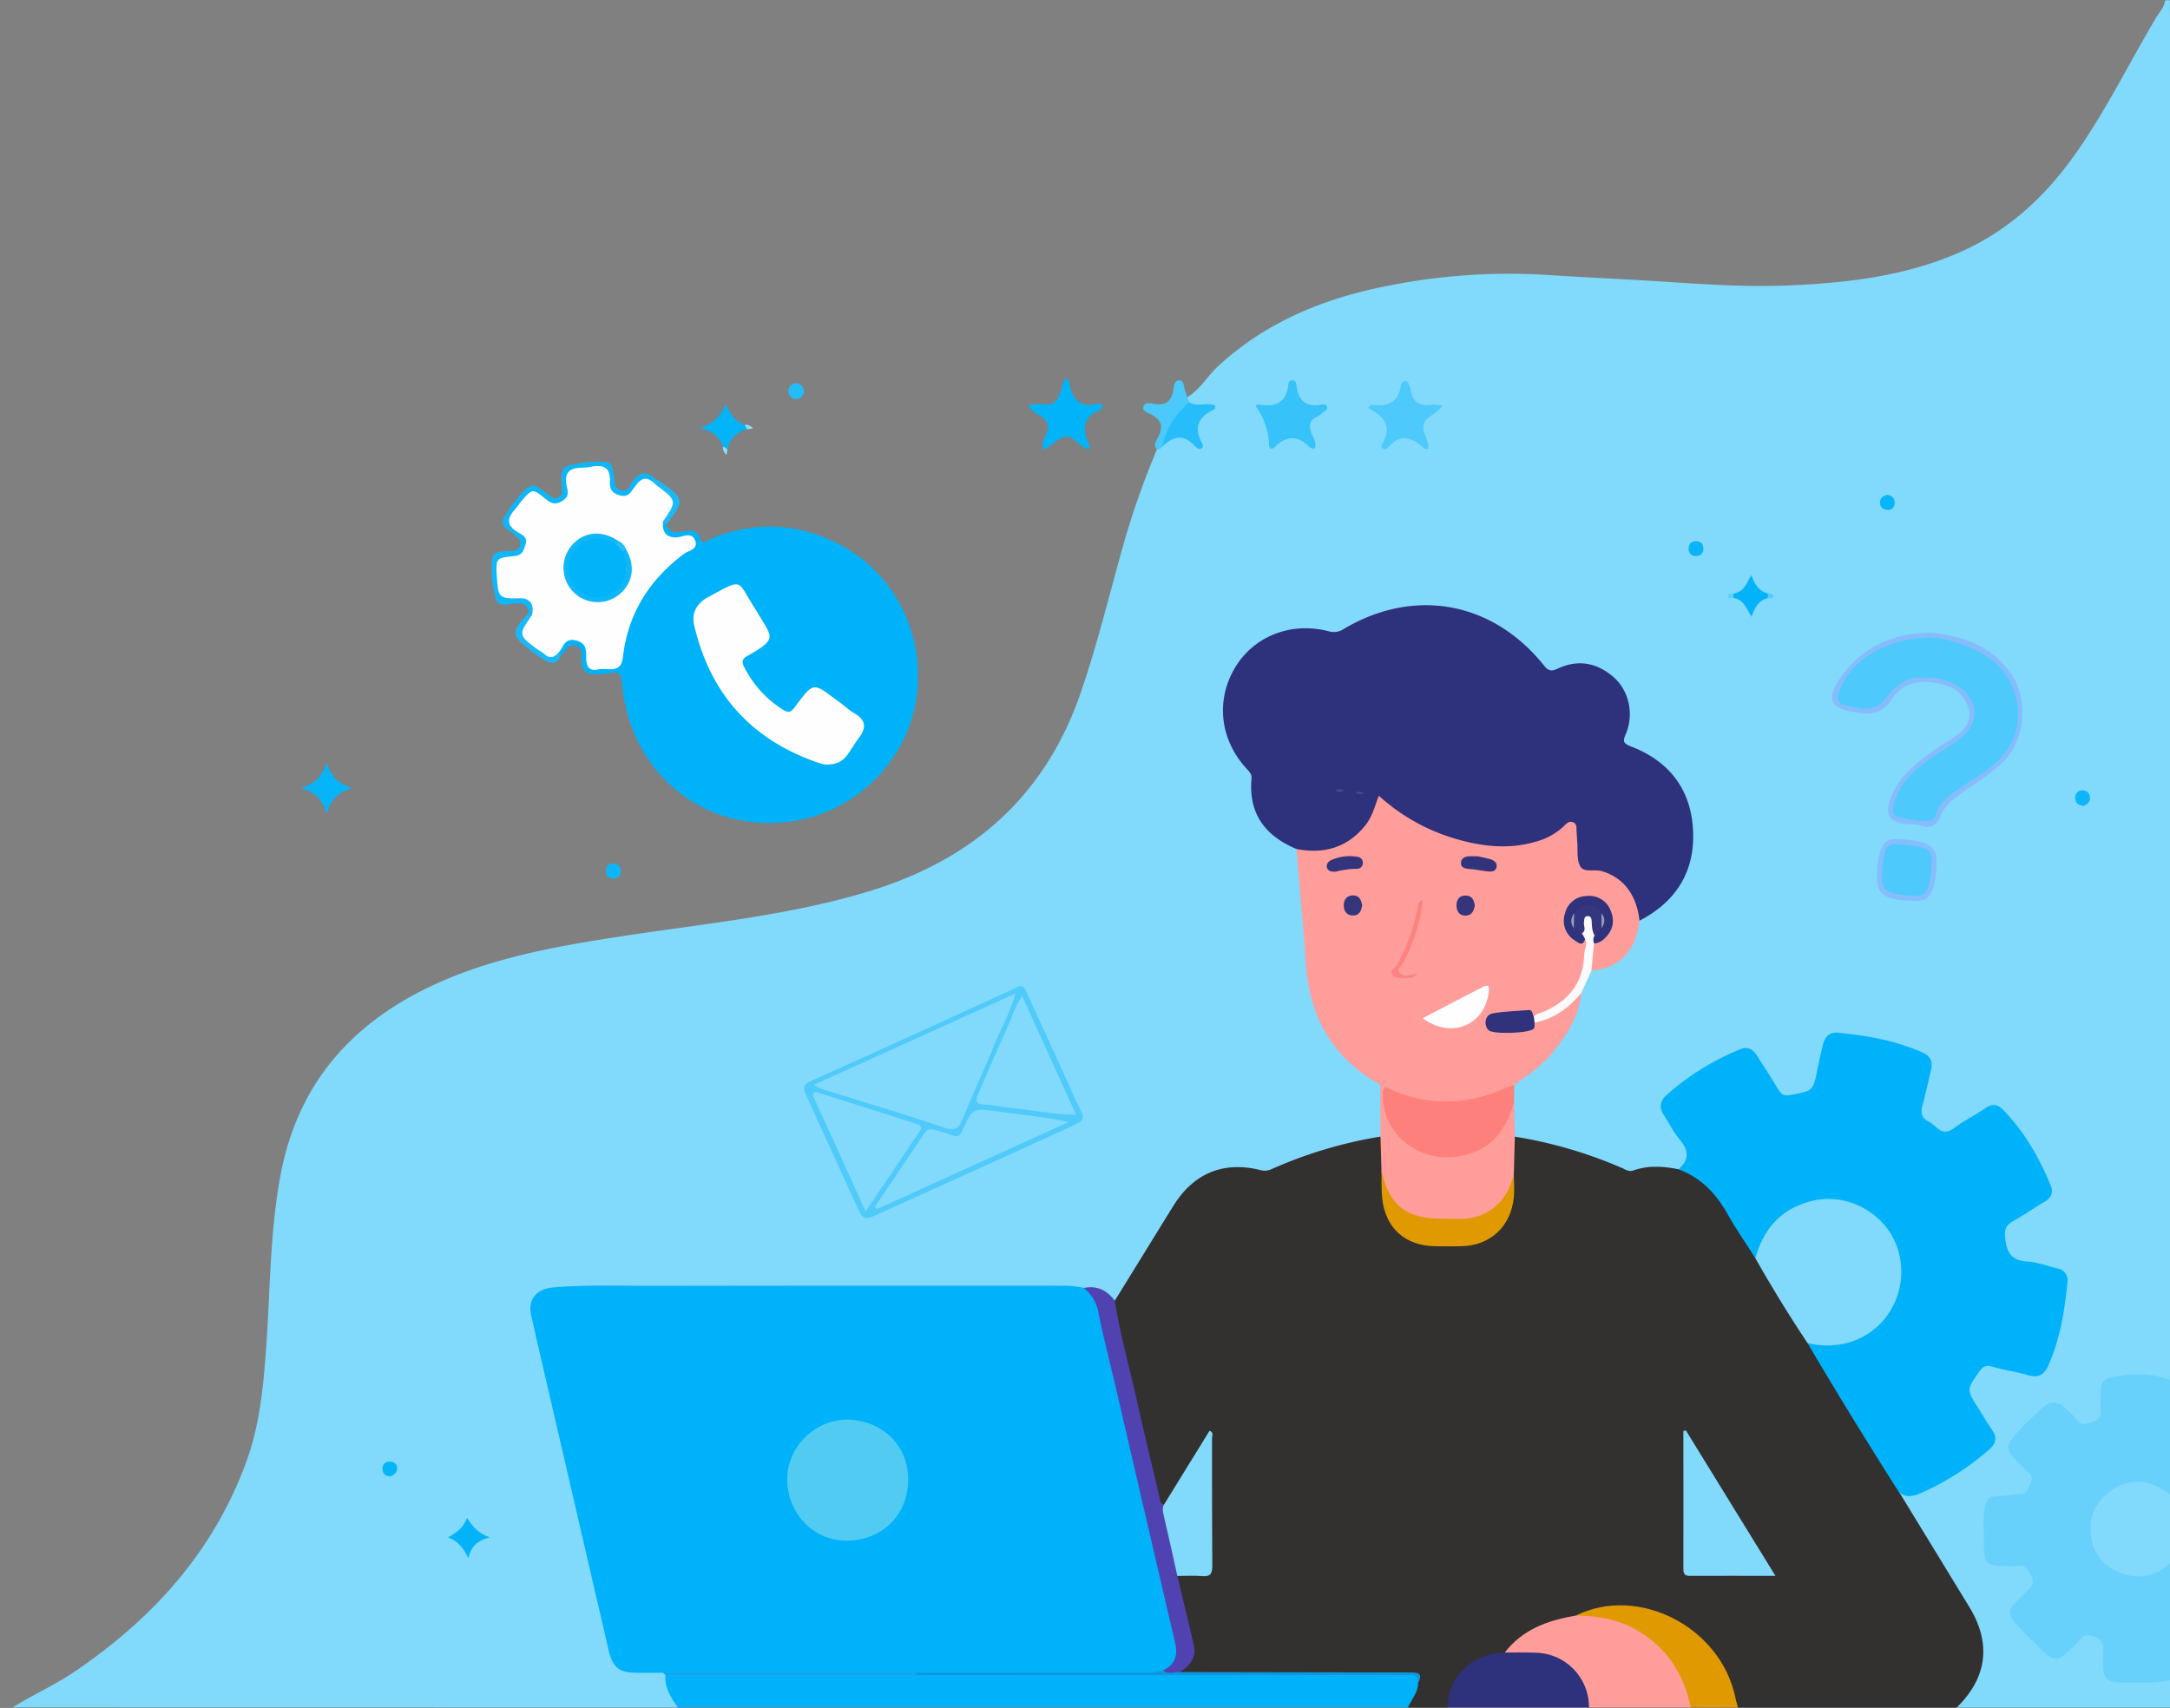 <svg id="Layer_1" data-name="Layer 1" xmlns="http://www.w3.org/2000/svg" viewBox="0 0 874 688"><rect x="0" y="0" width="874" height="688" fill="#808080" stroke="none"/><defs><style>.cls-1{fill:#fefefe;}.cls-2{fill:#81d9fc;}.cls-3{fill:#333030;}.cls-4{fill:#68d1fb;}.cls-5{fill:#00b2f9;}.cls-6{fill:#fe9d9a;}.cls-7{fill:#2e317b;}.cls-8{fill:#e09a00;}.cls-9{fill:#01b3f9;}.cls-10{fill:#0db6f9;}.cls-11{fill:#4bc9fa;}.cls-12{fill:#05b4f9;}.cls-13{fill:#04b4f9;}.cls-14{fill:#10b7f9;}.cls-15{fill:#18b9f9;}.cls-16{fill:#1abafa;}.cls-17{fill:#22bcfa;}.cls-18{fill:#91defc;}.cls-19{fill:#91ddfc;}.cls-20{fill:#5142b1;}.cls-21{fill:#4fcafb;}.cls-22{fill:#fe807c;}.cls-23{fill:#87bcfc;}.cls-24{fill:#4ec9fb;}.cls-25{fill:#37c2fa;}.cls-26{fill:#27bdfa;}.cls-27{fill:#fcfafb;}.cls-28{fill:#86bdfc;}.cls-29{fill:#17a4ee;}.cls-30{fill:#02b3f9;}.cls-31{fill:#03b3f9;}.cls-32{fill:#0eb6f9;}.cls-33{fill:#07b5f9;}.cls-34{fill:#09b5f9;}.cls-35{fill:#06b4f9;}.cls-36{fill:#55ccfb;}.cls-37{fill:#60cffb;}.cls-38{fill:#1096dd;}.cls-39{fill:#51cbf1;}.cls-40{fill:#534480;}.cls-41{fill:#524480;}.cls-42{fill:#30327b;}.cls-43{fill:#fe827f;}.cls-44{fill:#33347b;}.cls-45{fill:#32337b;}.cls-46{fill:#35357c;}.cls-47{fill:#34367e;}.cls-48{fill:#0fb7f9;}.cls-49{fill:#25bdfa;}.cls-50{fill:#9c9dc0;}.cls-51{fill:#999bbe;}</style></defs><path class="cls-2" d="M3.11,688.76c8.17-5.08,17-9,25-14.44,31.8-21.55,56.46-49,69.5-85.62,5-14.16,6.44-29.11,7.54-44,1.7-23.33,1.49-46.79,5.76-69.94,7.08-38.47,30.33-63.42,65.21-78.57,23.52-10.21,48.61-14.43,73.77-18.27,32.79-5,65.88-8.13,97.85-17.81,41.84-12.67,71.17-38.22,85.56-80.14,6.92-20.15,11.84-40.83,17.64-61.28a335.12,335.12,0,0,1,13-36.56,6.05,6.05,0,0,1,1.84-2.09c.87-.76,1.87-1.36,2.72-2.13,2.94-2.69,5.78-2.67,8.75,0a7.21,7.21,0,0,0,3.69,2.09c-2.36-5.7-2.75-10.84,4.25-13.94-3.13-1.58-6.51.25-8.71-2.28a2.49,2.49,0,0,1-.4-2.75c5.28-3,8.14-8.5,12.51-12.52,17.8-16.38,39-25.83,62.22-31.07a248.28,248.28,0,0,1,71.28-5.63c12.26.81,24.55,1.38,36.83,2.08,19.58,1.13,39.17,2.9,58.82,2.11,24-1,47.67-3.64,70-13.57,18-8,32.11-20.53,43.74-36.12C845.05,48,854.83,27.54,866.4,8.12c1.33-2.25,3.37-4.19,3.58-7,.63.42,2.12-1,2,1-.06,1.17,0,2.34,0,3.5V556.83c-1.79.9-3.6.31-5.38,0-5.65-1.08-11.24-.67-16.89.22-3.37.52-4.54,2.24-4.4,5.4.08,2,0,4,0,6,0,2.88-.78,5.17-3.76,6.38s-5.93,1.23-8.22-1.38c-7.34-8.32-9.63-7-17.22.68-.59.59-1.18,1.17-1.76,1.77-7.26,7.53-7.29,8.34-.22,15.67,2.15,2.23,4,4.3,2.63,7.87s-3.87,4.47-7.32,4.82c-11.12,1.13-11.11,1.22-11.11,12.41v1.5c0,11.93,0,12,11.6,12.3,3.27.09,5.68.84,7.08,4.24s.5,6.06-2,8.49c-6.58,6.38-8.71,6.81.52,15.73,2.15,2.08,4.23,4.24,6.5,6.21,3,2.64,5.8,2.89,8.61-.33,1.31-1.5,2.85-2.8,4.26-4.22,2.15-2.16,4.48-2.49,7.29-1.3a6.07,6.07,0,0,1,4.11,6.18c0,.66,0,1.33,0,2,.16,9.23.85,10,10,10,3.83,0,7.67.27,11.47-.44,1.51-.27,3-.38,4.24.79v11H786c-.34-2.18,1.55-3.16,2.58-4.53,7.61-10.08,9.3-20.82,3.12-32.07-7.81-14.25-17-27.67-25.31-41.63-1.61-2.7-4.63-5-3.52-8.82,5,1,9.33-.86,13.73-3,7.53-3.74,14.16-8.7,20.67-13.92,3-2.43,3.52-5,1.32-8.2-2.63-3.86-4.81-8-7.53-11.79-1.9-2.66-2.11-5.14.14-7.68a18.84,18.84,0,0,0,2-2.87c2.12-3.69,5-4.94,9.24-3.65,4,1.21,8.16,1.66,12.15,2.84,3.74,1.1,6-.29,7.52-3.75,4.55-10.2,6.29-21,7.17-32,.26-3.24-2.07-4.34-4.61-4.95-4.54-1.07-9-2.35-13.66-3-5.46-.77-5.33-5.08-6.27-8.88-.87-3.53-.75-6.46,2.84-8.61,4.14-2.48,8.2-5.11,12.3-7.67,2.65-1.67,3.76-3.73,2.47-6.7-4.35-10-9.5-19.44-17.09-27.41-2.61-2.75-5.06-3.2-8.32-1-3.74,2.49-7.64,4.74-11.41,7.19-3.17,2.05-5.85,1.59-8.65-.66-3.1-2.5-6.93-4.5-5.77-9.51,1-4.38,1.73-8.83,3-13.15,1.15-4-.3-6.34-4-7.88-9.94-4.18-20.42-6-31.06-7-3.19-.32-4.91,1.64-5.59,4.58-1,4.38-2.23,8.73-2.91,13.16-.92,6-5.61,6.07-10,7.13s-6.56-1-8.42-4.37c-2.18-3.94-4.8-7.6-7.31-11.33-1.77-2.63-4-3.25-6.91-2A102.06,102.06,0,0,0,671.28,442c-2.8,2.43-3.33,5.17-1.34,8.43,2.17,3.55,4.43,7.05,6.67,10.56,3.51,5.52,2.86,8-2.93,11.81-5.95-.41-11.88-.67-17.76.84-2.37.6-4.59-.51-6.71-1.44a161.65,161.65,0,0,0-36.1-11c-2.1-.39-4.3-.7-5.73-2.64-1.65-4.3-.38-8.77-.78-13.14a34.49,34.49,0,0,1,.28-6.66c.77-3.09,3.59-4.13,5.8-5.79,10.91-8.22,18.75-18.47,21.21-32.25,1.19-3.33,2.52-6.59,4.92-9.27,5.2-1.73,10.49-3.15,14.1-7.86,2.75-3.58,3.26-7.92,4.67-12,5.43-4.32,11.32-7.95,15.25-14.1,11.73-18.28,5.75-42.22-13.42-52.42-.29-.16-.61-.28-.89-.46-2.37-1.5-5.67-1.7-7.24-4.19s.91-5,1.29-7.57c2.33-16-10.61-27.14-25.7-21.65-4.1,1.49-6.35.43-9-2.65-9.4-11.16-21-18.88-35.61-21.46a58.74,58.74,0,0,0-40.89,7.34,13.21,13.21,0,0,1-10.4,1.72c-13.46-3.13-26.6,2.67-34.2,14.06-6.44,9.67-6.39,27.36,1.91,36.56,3.49,3.87,4.65,8,4.77,13.09.22,8.93,5.38,15.11,12.74,19.63,1.67,1,3.81,1.4,4.7,3.48,2.06,7.11,1.71,14.5,2.42,21.77,1.08,11.08,1.25,22.27,3.17,33.24,2.58,14.78,10.21,26.55,22.5,35.25,2.15,1.52,4.69,2.62,5.9,5.22a79.86,79.86,0,0,1,.05,19.42c-1,2.33-3.27,2.7-5.36,3.08a174.3,174.3,0,0,0-37.56,11.51,14.37,14.37,0,0,1-9.22.51,28.14,28.14,0,0,0-30.08,12.73c-7.32,11.68-14.39,23.52-21.75,35.17-1.06,1.68-1.9,3.55-4,4.29-4.12-2-7.92-5.11-13-4a72,72,0,0,0-11.45-.8q-93.48,0-186.95,0a128.69,128.69,0,0,0-14.43,1.12c-6.31.7-8.86,4-7.63,10.25,2,10.13,4.51,20.15,6.88,30.2q11.87,50.34,23.45,100.73c2.09,9,4,10.59,13.3,10.67a27.09,27.09,0,0,1,7,.47,4.36,4.36,0,0,1,2.1,1.37c1,4.76,4.17,8.75,4.81,13.64Z" transform="translate(2 -1)"/><path class="cls-3" d="M608.15,458.86a181.16,181.16,0,0,1,43,12.57c1.47.64,2.9,1.72,4.72,1.06,6-2.18,12.11-1.65,18.21-.49,7.45.64,12.41,5.19,16.39,10.89,5.52,7.9,10.18,16.35,15.4,24.45,6.77,11.54,14.09,22.74,21,34.22,11.23,18.34,22.63,36.57,33.8,55,1,1.66,2.6,3.1,2.16,5.35q14.16,23.17,28.3,46.34c9,14.74,7.26,28.44-5,40.56H698a4.71,4.71,0,0,1-2.33-3.6c-6.11-28.22-36.61-43.29-62.35-32.59a53.71,53.71,0,0,0-29.25,14.83c-9.11,1.25-16.44,5-20.33,13.94-1.06,2.43-.91,5.29-2.72,7.42H565c-.72-4,3.53-6.83,2.57-10.88-1.43-2.44-3.82-1.67-5.86-1.67-26.91-.05-53.81,0-80.71-.05-2.31,0-4.66.27-6.92-.46-2.54-1.5-.68-2.84.35-3.84,3.11-3,3.39-6.49,2.43-10.48-1.57-6.57-3.11-13.16-4.53-19.77-.44-2-1.54-4.1-.17-6.2,2.27-1.43,4.85-1.13,7.29-1,4,.24,5.22-1.5,5.19-5.3-.12-14.29-.05-28.58-.05-42.88,0-2.16,0-4.32.17-5.71-5.77,8.44-9.94,18.71-17.68,26.68-3.28.39-3.25-2.28-3.73-4.23-4.75-19.37-9.16-38.82-13.68-58.25-1.09-4.69-2.42-9.33-3.22-14.09-.33-1.92-1.09-3.92.52-5.69q11.78-19.08,23.56-38.17c8.14-13.14,20.06-18.16,34.88-14.54a6.68,6.68,0,0,0,4.73-.33A178.63,178.63,0,0,1,554,458.84c2.79,3.8,1.12,8.15,1.57,12.23a52.86,52.86,0,0,0,.82,14.36c2,10,8.9,15.85,19.25,16,3.32.06,6.65,0,10,0,11.24,0,18.42-6,20.58-17a47.53,47.53,0,0,0,.37-11.43C607,468.32,605.09,463.3,608.15,458.86Z" transform="translate(2 -1)"/><path class="cls-4" d="M872,677.77c-5.89,1.29-11.88,1-17.84,1-8.21-.08-9.06-1.07-9.18-9.23-.06-3.7,1.57-8.19-4.31-9.56-1.88-.44-3.07-.54-4.33.94-1.08,1.26-2.33,2.37-3.51,3.55-6.25,6.25-7.19,6.33-13.62,0-3.53-3.5-7.26-6.8-10.35-10.77-1.93-2.49-1.65-4.45.34-6.51,1.61-1.67,3.26-3.32,4.92-4.95s3.5-3.19,2.06-6.36c-1.36-3-2.79-4.71-6.22-4.06a13.79,13.79,0,0,1-2.49,0c-10,0-10.45-.35-10.41-10.7,0-4.46-.6-9,.49-13.4.63-2.57,1.79-4,4.76-4s6.23-.79,9.35-.87,3.05-2.51,4.05-4.3.81-3-.75-4.33c-1.15-1-2.14-2.1-3.2-3.16-6.31-6.3-6.46-7.14-.57-13.8,3-3.35,6.38-6.3,9.67-9.35s6.58-2.26,9.53.8a56.19,56.19,0,0,1,4.2,4.26c2.12,2.74,4.43,1.3,6.75.61s2.88-2.47,2.68-4.68c-.08-.82,0-1.66,0-2.49,0-9.95,0-10.21,9.36-11.37,6.25-.77,12.59-.53,18.63,1.79v46c-2.24.66-3.73-1-5.48-1.82-8.12-3.6-16.62-1.32-22.06,6-4.66,6.31-4.17,15.46,1.16,21.66,5.15,6,14.62,7.58,21.91,3.75,1.41-.74,2.55-2.27,4.47-1.64Z" transform="translate(2 -1)"/><path class="cls-5" d="M569.15,679c0,3.84-2.62,6.58-4.12,9.79h-294c-2.76-3.9-5.39-7.86-5-13,2.24-2.09,5-1.39,7.62-1.39,31.11-.06,62.23,0,93.35,0,9,0,18,.08,26.94,0,57-.47,114,1.64,171,1C567.37,675.27,570.56,674.57,569.15,679Z" transform="translate(2 -1)"/><path class="cls-6" d="M604.07,666.66c7.25-9.44,17.56-13,28.72-14.9,14.94-4.14,35,7.92,41.9,21.57,2.44,4.83,5.66,9.52,4.32,15.43H638c-1.25-1.27-1.25-3-1.7-4.57-2.75-9.74-10.64-15.71-20.76-16.11C611.72,667.93,607.62,669.34,604.07,666.66Z" transform="translate(2 -1)"/><path class="cls-7" d="M604.07,666.66c4.31,0,8.62-.06,12.91.1a21.89,21.89,0,0,1,21,22H581C581.32,676.14,590.63,667.21,604.07,666.66Z" transform="translate(2 -1)"/><path class="cls-2" d="M872,630.79c-6.56,5.76-14,6.77-21.67,3.05-7.46-3.61-10.61-10-10.34-18.26.36-11.22,12.93-20.27,23.65-17a30.17,30.17,0,0,1,8.36,4.27Z" transform="translate(2 -1)"/><path class="cls-8" d="M679,688.76c-2.77-13.1-9.27-23.62-21-30.69-7.8-4.73-16.35-6.2-25.26-6.32,25.27-12.41,58.38,4.69,64.23,33.17.27,1.29.65,2.56,1,3.84Z" transform="translate(2 -1)"/><path class="cls-5" d="M266.28,212.36c1.23,2.85,3.21,3.52,6.29,2.92,2.9-.56,6.25-1.56,7.65,3.07.72,2.41,2.68.28,3.91-.23,16.39-6.75,32.67-6.72,48.87.62,24.31,11,38.16,37.12,34,63.94-4,25.71-25.29,46.16-51.31,49.35-34.84,4.27-64-19.88-67.17-55.91-.36-4.15-1.75-4.61-5.1-3.93a36.53,36.53,0,0,1-5.45.44c-3.62.17-5.48-1.38-5.77-5.18-.17-2.22,1.07-5.31-2.41-6.34s-3.74,2.67-5.74,3.82c-1,.15-1.32-.49-1.47-1.31.77-3.61,2.54-6.34,6.68-5.82,3.71.46,6,2.67,6.1,6.67,0,3,.69,5.21,4.44,5.14,5.17-.11,7.44-1.44,8-5.45,2-14.6,8.7-26.72,19.49-36.66,2.22-2,4.68-3.74,7.07-5.54.78-.59,1.85-1.21,1.54-2.33-.39-1.45-1.8-1.19-2.93-1.19-1.65,0-3.29.64-4.95.2-3.64-1-5.09-5.43-2.64-8C266.14,210.94,266.7,211.38,266.28,212.36Z" transform="translate(2 -1)"/><path class="cls-9" d="M436.58,182c-3.71-.7-5.91-5.33-9.1-5.09-3,.23-5.79,3.36-8.87,5.34-1.43-2.33-.21-4.21.55-5.78,1.9-3.92.78-6.43-2.86-8.39a9.16,9.16,0,0,1-4.08-3.68c3.71-1.72,8.2.91,10.65-1.55,2.22-2.21,2.72-6.13,3.89-9.08,1.27-.38,1.66.42,1.75.9,1.17,6.37,3.76,10.83,11.41,9,.7-.16,1.72-.15,2,.92a1.29,1.29,0,0,1-.86,1.57c-7.7,3.13-6.91,8.61-4.14,14.68C437,181.1,436.77,181.48,436.58,182Z" transform="translate(2 -1)"/><path class="cls-10" d="M204.93,216.06c-5.57-3.76-5.68-4.22-2-9.72a53.59,53.59,0,0,1,3.58-4.78c5.32-6.3,5.76-6.34,12.28-1.38,1.31,1,2.33,2.19,4.32,1,1.76-1.08,1.35-2.37,1.24-3.85-.58-8.31-.56-8.34,7.64-9.82a34.29,34.29,0,0,1,5.45-.49c6.95-.16,6.91-.13,8,6.77.28,1.82,0,4,2.69,4.7,2.89.73,3.47-1.68,4.4-3.11,2.81-4.32,5.83-5,9.61-1.31.23.93-.34,1.33-1.07,1.62a6.78,6.78,0,0,0-7.16,3.34c-1.59,2.54-3.93,3.24-6.94,2.51s-3.77-2.74-4.42-5.33c-.51-2.08.23-5.21-2.93-5.7-3.81-.57-7.77-.42-11.11,1.72-1.69,1.09-1.17,3.38-.86,5.15.47,2.77-.14,4.91-2.63,6.42a6.31,6.31,0,0,1-7.05-.19c-2.33-1.4-4.17-4.8-7.63-1.46-5.24,5-6.27,8.08-3.75,13C206.25,215.88,205.88,216.45,204.93,216.06Z" transform="translate(2 -1)"/><path class="cls-11" d="M466.07,181a2.36,2.36,0,0,1-2.14,1.05c-1.64-2.06.06-3.88.77-5.44,1.77-3.88,1.05-6.41-2.74-8.48-1.38-.75-4.16-1.47-3.36-3.56.69-1.82,3.32-1,5-.76,4.18.52,6-1.36,6.88-5.2.36-1.58.27-4.37,2.43-4.37s1.8,2.75,2.47,4.33a23.07,23.07,0,0,1,.73,2.36c.31.69.62,1.38.94,2.07C473.22,169,469.17,174.71,466.07,181Z" transform="translate(2 -1)"/><path class="cls-12" d="M140,318.38c-5.62,1.59-9,4.69-10.38,10.55-1.65-5.58-4.67-9-10.46-10.44,5.39-1.67,8.82-4.65,10.3-10.44C131.22,313.62,134.37,317,140,318.38Z" transform="translate(2 -1)"/><path class="cls-13" d="M289.22,180.88c-1.47-4.09-4.51-6.32-9.29-7.45,5-1.72,8.44-4.59,10.33-9.79,1.86,4.11,3.8,7.27,7.69,8.51.67.39,1.7.58,1,1.75a10.65,10.65,0,0,0-8,8C289.79,182.59,289.6,181.56,289.22,180.88Z" transform="translate(2 -1)"/><path class="cls-14" d="M204.93,216.06l1.14-1c3.5-.12,4.68,2.09,4.6,5s-1.34,5.4-4.74,6.09c-2.13.44-5.09-.49-6,2.41a15.43,15.43,0,0,0,.87,10.67c1,2.46,3.38,1.56,5.26,1.47,3.51-.17,6.23.87,7.38,4.47.51,1.59.94,3.28-1.19,4.19-.92-.11-1.57-.43-1.26-1.54-.51-3.8-3-4.09-6.14-3.66-6.62.89-6.66.79-8-5.87a29.34,29.34,0,0,1-.74-4.89c-.35-10.29-.35-10.08,8.33-10.45a2.82,2.82,0,0,0,2.89-2C208.49,218.11,205.69,217.67,204.93,216.06Z" transform="translate(2 -1)"/><path class="cls-15" d="M211,247.81l1.09,1.17c.17.3.34.69.17.93-2.46,3.47-3.95,6.62.67,9.88,3.13,2.2,5.81,4.91,10.07,4l1,1.13c-1.65,3.76-4.17,3.77-7.19,1.67-1.5-1.05-3.08-2-4.52-3.1C203.61,256.75,203.55,256,211,247.81Z" transform="translate(2 -1)"/><path class="cls-16" d="M260.88,195.09l1.18-1.06a8.41,8.41,0,0,1,1.31.65c10.44,7.21,10.56,7.95,2.91,17.68l-1.2-1.36a2,2,0,0,1,0-1.86c2.84-6.2,2.85-6.2-2.3-10.91C261.88,197.36,260.66,196.68,260.88,195.09Z" transform="translate(2 -1)"/><path class="cls-17" d="M318.62,155.37a3.09,3.09,0,0,1,3.14,3.07,3,3,0,0,1-3,3.24,2.91,2.91,0,0,1-3.2-3C315.46,156.75,316.68,155.68,318.62,155.37Z" transform="translate(2 -1)"/><path class="cls-10" d="M244.88,354.92c-2-.3-3-1.4-2.85-3.35a2.66,2.66,0,0,1,2.89-2.7,2.74,2.74,0,0,1,3.09,3C248,353.83,246.76,354.78,244.88,354.92Z" transform="translate(2 -1)"/><path class="cls-18" d="M289.22,180.88l1.75,1-.3,2.33A3.52,3.52,0,0,1,289.22,180.88Z" transform="translate(2 -1)"/><path class="cls-19" d="M298.94,173.9l-1-1.75a3.47,3.47,0,0,1,3.33,1.46Z" transform="translate(2 -1)"/><path class="cls-5" d="M265,674.81c-3.49,0-7,0-10.48,0-7.14,0-9.75-2.09-11.41-9.21q-8.12-34.89-16.17-69.79c-5-21.65-10.1-43.29-15-65-1.47-6.52,2.28-10.65,9-11.21,13.79-1.15,27.59-.61,41.39-.63q81.39-.12,162.79-.06a41.76,41.76,0,0,1,9.4.86c4.1,1.31,6,4.35,6.94,8.38,10.24,43.61,20.26,87.27,30.55,130.87a31.22,31.22,0,0,1,1,5.91c.23,5.27-2.37,8.62-7.69,10a19,19,0,0,1-5.47.31H367q-48.33,0-96.65,0C268.57,675.23,266.72,675.65,265,674.81Z" transform="translate(2 -1)"/><path class="cls-5" d="M705,507.83c-3.79-6-7.85-11.79-11.29-17.95C689.06,481.66,683,475.34,674,472c4.35-3.73,4.29-7.47.64-11.84-2.53-3-4.36-6.67-6.49-10-1.86-2.94-1.71-5.49,1-8a102.84,102.84,0,0,1,29.48-18.38c3.4-1.42,5.37-.13,7.07,2.54,2.85,4.49,5.79,8.93,8.5,13.51,1.28,2.16,2.52,2.74,5.17,2.23,8.84-1.69,8.85-1.52,10.64-10.31.66-3.25,1.37-6.5,2.15-9.72s2.49-5.41,6.26-5c11.63,1.1,23,3.13,33.8,7.9,3.45,1.53,4.3,3.82,3.5,7.17-1.12,4.68-2.11,9.39-3.38,14-.8,2.93-.6,5.27,2.41,6.69,3.18,1.52,5.24,6.41,10.1,2.74,4-3,8.52-5.2,12.61-8,2.83-2,5-1.9,7.42.62,8.46,8.76,14.4,19.06,19,30.21,1.24,3,.37,5.06-2.34,6.69-4.28,2.56-8.41,5.39-12.74,7.85-3,1.69-3.6,3.48-3.17,7.1.71,5.88,2.78,8.81,8.95,9.19,4.08.26,8.09,1.77,12.11,2.78a4.77,4.77,0,0,1,4,5.52c-1.11,11.43-2.93,22.69-7.61,33.34-1.7,3.86-3.91,5.33-8.13,4.11-4.78-1.37-9.76-2-14.52-3.46-2.67-.79-3.93.1-5.34,2.11-5,7.21-5.1,7.17-.3,14.66,1.79,2.8,3.41,5.72,5.35,8.41,2.31,3.18,1.88,5.81-1,8.27a107.93,107.93,0,0,1-27.68,17.6c-3.11,1.34-6,1.82-8.76-.61C750.18,582.09,737.84,562.17,726,542c1.8-1.6,3.84-.5,5.73-.42,15.23.62,26.74-8,30.2-22.76,2.59-11-2.89-23.33-13.1-29.43s-23.48-5.26-32.13,2.29c-4.18,3.65-7.79,7.71-9.37,13.23C706.94,506.14,706.46,507.43,705,507.83Z" transform="translate(2 -1)"/><path class="cls-7" d="M520.19,343c-12.57-5.25-19.39-14.2-18.12-28.28.18-2-1-3-2.13-4.23-10.62-11.67-12.35-27.46-4.49-40.58,7.57-12.64,22.48-18.55,37.65-14.64a7.08,7.08,0,0,0,6-.85c28.44-16.92,60-11.23,80.75,14.63,1.84,2.3,3,2.47,5.62,1.25,8.24-3.84,15.95-2.31,22.65,3.67,6,5.36,8,14.74,4.78,22.5-1.15,2.74-1.57,3.86,1.94,5.19,15,5.72,23.94,16.79,25,32.92,1.15,16.93-6.39,29.48-21.55,37.31-1.3-.54-1.38-1.77-1.63-2.89-2.19-9.51-8.11-15.24-17.75-16.4-4.61-.55-6.47-2.38-6.38-6.92,0-3-.84-5.92-1-8.92-.14-2.35-1.37-2.9-3.31-1.49-17.39,12.61-35.35,8.5-53.24,1.55a59.78,59.78,0,0,1-17.62-10.3c-2.56-2.21-3.75-1.7-5,1.29-4,9.76-11.53,15.21-21.77,17.07C527,345.49,523.34,345.42,520.19,343Z" transform="translate(2 -1)"/><path class="cls-6" d="M520.19,343c11,2.1,20.39-.48,27.63-9.41,2.75-3.4,3.84-7.6,5.52-12.06a79.15,79.15,0,0,0,29.91,17.06c10.79,3.24,21.72,4.77,32.86,1.57a26.45,26.45,0,0,0,11.7-6.32c1.07-1.06,2.09-2.32,3.82-1.58s1.23,2.52,1.38,3.93.13,2.66.25,4c.29,3.31-.28,7.12,1.2,9.78s5.73,1.07,8.69,1.94c8.62,2.52,14,9.38,15.2,20C656.85,384.16,650.29,391,639,392c-2.4-3.45-.25-6.85.11-10.26.79-2,3-2.5,4.37-3.89a8.39,8.39,0,0,0,1.1-10.88A8.61,8.61,0,0,0,634,364a8.31,8.31,0,0,0-4.43,9.58c1,3.47,2.81,6,7.06,5.15,2.19,4.86.83,9.7-.58,14.3-3,9.93-10.48,15.33-20.05,18.24-5.13-3.44-10.51-1.31-15.8-.61a2.35,2.35,0,0,0-2.09,2.43,2,2,0,0,0,1.81,2.05c5.31.25,10.91,2.2,15.49-2.35,5.38-3.12,11.7-4.67,15.94-9.69.91-1.09,1.67-2.59,3.55-2.14-1,9.9-6.28,17.66-12.43,25-4.11,4.91-9.45,8.34-14.61,12a8.55,8.55,0,0,1-3.48,2.76c-16.12,7-32.18,7.5-48.16-.48-.92-.59-1.44-1.58-2.24-2.29-19-10.59-28.53-26.92-30-48.41C522.9,374,521.46,358.46,520.19,343Z" transform="translate(2 -1)"/><path class="cls-6" d="M554,437.9a2.06,2.06,0,0,1,2,1c.3,5.29.57,10.5,3.65,15.22,5.9,9,14.29,12.5,24.7,11.42,9.36-1,15.79-6.12,19.87-14.54,1-2.07.6-5.09,3.58-6q.17,6.94.32,13.91L607.73,474c-1.18,11.69-9.06,19-20.83,19.2-3.5.06-7,0-10.5,0-13.54-.1-21.42-7.63-22-21L554,458.84Q554,448.37,554,437.9Z" transform="translate(2 -1)"/><path class="cls-20" d="M466.37,673.89c4.86-2.25,6.12-6,4.94-11.06q-11.9-51-23.68-101.94c-2.41-10.36-5.12-20.65-7.2-31.07a16.24,16.24,0,0,0-5.9-10c5.3-1.08,9.34.93,12.47,5.14,2.2,13.92,6.09,27.47,9.13,41.21,2.79,12.61,5.91,25.15,8.83,37.73.3,1.3.2,2.72,1.89,3.12,2.45,8.22,4,16.65,5.87,25a4.45,4.45,0,0,1-.52,3.8c2.23,9.36,4.56,18.7,6.65,28.09,1.12,5-1.79,8.15-5.66,10.65C469.15,675.7,468.14,675.6,466.37,673.89Z" transform="translate(2 -1)"/><path class="cls-21" d="M408.48,398.25c2.13-.24,2.51,1.47,3.1,2.75q9.27,20.14,18.45,40.35c.41.9.69,1.87,1.14,2.76,4.38,8.67,4.68,7.65-4.69,12-24.62,11.31-49.34,22.38-74,33.6-6.55,3-6.64,3.12-9.57-3.22-6.82-14.79-13.48-29.65-20.28-44.45-1.35-2.95-1-4.26,2.39-5.79,27-12,53.91-24.42,80.83-36.69C406.76,399.1,407.65,398.65,408.48,398.25Z" transform="translate(2 -1)"/><path class="cls-22" d="M607.83,445c-2.66,9.11-7.17,16.79-16.6,20.27-19.71,7.29-37-7.28-36.21-23.69a3,3,0,0,1,1-2.67c16,7.64,32,7.69,48.17.45,1.2-.54,2.45-.94,3.68-1.4C607.86,440.25,607.85,442.6,607.83,445Z" transform="translate(2 -1)"/><path class="cls-23" d="M775.71,255.82c12.21,1.23,24.4,5,32.51,16.95,6.79,10,5.53,26.65-3.49,35.23-5.51,5.23-11.88,9-17.91,13.34-3.22,2.32-5.83,4.9-7.3,8.56s-4.12,4.93-7.57,3.75c-2.94-1-6-.28-8.85-1.15-4.08-1.22-5.46-3.29-4.3-7.76,2.2-8.51,8.08-13.95,14.58-18.92,4.2-3.21,8.85-5.84,13.13-8.95,3.65-2.66,5.63-6.46,4.23-10.89a13.26,13.26,0,0,0-9.33-9c-8.49-2.47-16.65-1.93-21.77,6.05-4.2,6.53-9.63,5.71-15.52,4.71-8.8-1.5-10.48-5.24-5.44-12.83C747.11,262.24,759.19,256.09,775.71,255.82Z" transform="translate(2 -1)"/><path class="cls-24" d="M578.92,164.37c-2.21,3.79-7,4.21-7.58,7.88-.46,3.09,2.2,6.1,1.91,9.59-.72-.06-1.38.09-1.66-.17-4.8-4.53-9.6-6.26-14.64-.3a1.54,1.54,0,0,1-2.24.13c-.62-.55-.35-1.28,0-1.82,4.32-7,.45-11.16-5.77-14.42.92-.66,1.32-1.19,1.66-1.15,6.18.72,10.76-.77,11.6-7.92a2.49,2.49,0,0,1,1.52-1.72c1.24-.28,1.49,1,1.93,1.87a4.39,4.39,0,0,1,.45,1.41c.76,5,3.48,7.14,8.57,6.28C575.86,163.83,577.16,164.21,578.92,164.37Z" transform="translate(2 -1)"/><path class="cls-25" d="M527.45,181.78c-.66-.18-1.47-.15-1.84-.53-4.68-4.9-9.3-5-14.18-.21-1.44,1.43-2.35.59-2.34-1.31,0-4.63-2.46-11.65-5.28-14.89.15-.88.88-1,1.5-.86,6.27,1.05,10.68-.61,11.53-7.7.12-1,.41-2.13,1.7-2.09s1.55,1.2,1.66,2.16c.72,6.05,3.86,8.79,10,7.64.75-.14,1.79-.22,2.2.69.56,1.24-.56,1.7-1.32,2.28a13.66,13.66,0,0,1-2.39,1.77c-3.56,1.58-3.64,4-2.31,7.22C527.14,177.66,528.44,179.45,527.45,181.78Z" transform="translate(2 -1)"/><path class="cls-26" d="M466.07,181A32.72,32.72,0,0,1,477,163c3.22,2.17,7.11-.19,10.33,1.38a1.18,1.18,0,0,1-.69,1.73c-5.81,2.83-7.86,6.94-4.72,13,.36.69,1.12,1.89-.12,2.58-.83.45-1.55-.23-2.22-.71a3,3,0,0,1-.39-.31C474.71,175.62,470.35,176.72,466.07,181Z" transform="translate(2 -1)"/><path class="cls-27" d="M640,381.08c-.33,3.64-.67,7.28-1,10.91l-4.08,8.95c-5,6.07-11,10.47-18.84,12a1.79,1.79,0,0,1-.32-2.39c1-1.25,2.55-1.41,3.9-2,10.21-4.33,16.08-11.83,16.39-23.1.06-2.09,1.49-4.1.37-6.24a2.55,2.55,0,0,1-2-2.6c.56-2.65-.92-7,3.21-7,3.71,0,2.39,4.28,3.13,6.75a10.37,10.37,0,0,1,.3,1.45A4.44,4.44,0,0,1,640,381.08Z" transform="translate(2 -1)"/><path class="cls-28" d="M754,354.36c.13-10.74,2.26-15.35,7.09-15.36,11.3,0,16.87,2.58,16.9,7.9.06,11.62-2.36,17-7.61,17C757.48,363.79,753.91,361.71,754,354.36Z" transform="translate(2 -1)"/><path class="cls-29" d="M265,674.81l102.1,0c.32.22.43.43.32.64s-.21.32-.32.32l-101,0Z" transform="translate(2 -1)"/><path class="cls-30" d="M696.18,240.1c4.1-.6,5.35-4.07,7.2-7.46,1.25,3.56,2.91,6.42,6.53,7.41a1.14,1.14,0,0,1,0,1.89c-3.68.95-5.16,3.88-6.45,7.49-2-3.21-3.1-7-7.36-7.54C695.43,241.28,695.41,240.68,696.18,240.1Z" transform="translate(2 -1)"/><path class="cls-31" d="M195.22,620.24c-4.89,1.31-7.55,3.72-8.56,8.44-2-3.92-4-7-8.21-8.33,3.13-1.92,6.11-3.61,7.65-7.93C188.36,616,190.68,618.69,195.22,620.24Z" transform="translate(2 -1)"/><path class="cls-32" d="M837.13,325.65c-2-.32-3.25-1.11-3.29-3.17a2.8,2.8,0,0,1,2.53-3.1,2.9,2.9,0,0,1,3.38,2.78C840,324.09,838.57,325,837.13,325.65Z" transform="translate(2 -1)"/><path class="cls-33" d="M684.05,222a2.71,2.71,0,0,1-2.73,2.94,2.74,2.74,0,0,1-3.19-3c0-2,1.25-3,3.23-2.92C683.14,219.11,684,220.21,684.05,222Z" transform="translate(2 -1)"/><path class="cls-34" d="M758.1,200.3c1.9.37,3.08,1.28,3,3.36-.09,1.82-1.11,2.82-2.84,2.73s-3-.93-3.06-2.71C755.07,201.73,756.35,200.73,758.1,200.3Z" transform="translate(2 -1)"/><path class="cls-35" d="M155.19,595.71c-2.06-.12-3-1.06-3.11-2.78A2.67,2.67,0,0,1,155,589.8c1.71,0,2.89.85,2.93,2.6C158,594.32,156.53,595.17,155.19,595.71Z" transform="translate(2 -1)"/><path class="cls-36" d="M710,241.94c0-.63,0-1.26,0-1.89,1,0,2.26,0,2.25,1.11C712.14,242.53,710.75,241.77,710,241.94Z" transform="translate(2 -1)"/><path class="cls-37" d="M696.18,240.1c0,.6,0,1.2,0,1.79-.81-.15-2.23.67-2.25-.73C693.86,240,695.21,240.06,696.18,240.1Z" transform="translate(2 -1)"/><path class="cls-2" d="M705,507.83c3.24-11.8,10.37-19.92,22.44-23,15.29-3.91,31.38,5.62,35.33,20.7,4.12,15.7-4.75,31.75-20,36.21A32.25,32.25,0,0,1,726,542Q714.85,525.27,705,507.83Z" transform="translate(2 -1)"/><path class="cls-2" d="M677,577.17l36.09,58.62c-12,0-23.28-.06-34.5,0-2.44,0-2.59-1.23-2.59-3.1q.06-27.62,0-55.23Z" transform="translate(2 -1)"/><path class="cls-2" d="M472.2,635.83c-1.79-8-3.53-16.08-5.42-24.08-.4-1.66-.83-3.17.07-4.73l18.31-29.68c1.76.61,1,2,1,3,0,17.12,0,34.24.11,51.36,0,3.18-.72,4.48-4.1,4.19S475.52,635.82,472.2,635.83Z" transform="translate(2 -1)"/><path class="cls-8" d="M554.41,472.19C557,486,564.2,492,578.46,491.87c4.62,0,9.28.64,13.85-.68,8.73-2.53,13.27-8.78,15.42-17.19,0,3,.27,6,0,9-1,11.91-9.46,19.87-21.32,20q-5.24.09-10.49,0c-12-.17-20-7.35-21.23-19.4C554.31,479.85,554.5,476,554.41,472.19Z" transform="translate(2 -1)"/><path class="cls-38" d="M367.07,675.75q0-.48,0-1,46.21,0,92.43,0a17.91,17.91,0,0,0,6.86-.9c2.13,1.77,4.53.63,6.83.68q46.23.09,92.46.16c3,0,5.78,0,3.5,4.24-.06-2.16-.86-3.47-3.31-3.23-1.32.13-2.67,0-4,0Z" transform="translate(2 -1)"/><path class="cls-1" d="M260.88,195.09c.48.44.94.93,1.46,1.32,8.34,6.3,8.35,6.3,2.74,14.59-.47,4.58,1.46,6.63,5.45,6.46,2.51-.11,5.94-2.44,7.42,1.2s-2.6,4.05-4.48,5.46c-14,10.49-22.6,24.12-24.59,41.65-.8,7-6.41,4-10,4.89-3.32.8-4.8-1-4.79-4.45,0-3.06.28-6.17-4.14-7.23-4.61-1.11-5,2.72-6.91,4.82-1.73,2-3.59,2.68-5.82.65a24.64,24.64,0,0,0-2.45-1.68c-8-5.83-8.07-6-2.64-13.79,1.35-4.1-.64-7.12-4.63-7-8.44.22-8.84-.14-9.37-8.43-.49-7.65-.51-7.84,7.12-8.55,3.11-.29,3.53-2.12,4.34-4.43,1.24-3.57-1.66-4.12-3.48-5.53-4.27-2.53-3.68-5.49-.81-8.71,1-1.11,1.79-2.39,2.76-3.51,4.35-5.06,4.4-5.09,9.63-.89,2,1.65,3.71,2.66,6.55,1s2.66-3.36,2.09-5.74c-1.11-4.7.12-7.7,5.57-7.75a26.45,26.45,0,0,0,4.43-.48c4.75-.84,7.58.39,7.31,5.93-.12,2.64.47,4.73,4,5.65s4.41-1.32,5.79-3.16C255.41,194.75,257.28,192.31,260.88,195.09Z" transform="translate(2 -1)"/><path class="cls-1" d="M330.69,309a21.1,21.1,0,0,1-2.74-.62q-40.72-13.78-50.39-55.67c-1-4.37.67-7.8,4.26-10.36a6.78,6.78,0,0,1,.86-.52c15.37-8.38,11.84-7.22,19.55,4.52.09.14.19.27.27.42C309,258,311.71,258,298.89,265.31c-2.08,1.18-2.15,2.4-1.12,4.44a43.25,43.25,0,0,0,15.58,17.14c2.31,1.49,3.38.84,4.81-1.1,7.92-10.7,7.3-9.69,17.71-2.13,2.16,1.56,4.12,3.44,6.4,4.77,4.65,2.7,4.61,5.9,1.66,9.82-1.7,2.26-3.1,4.74-4.78,7C337.24,307.83,334.56,309,330.69,309Z" transform="translate(2 -1)"/><path class="cls-39" d="M339.53,572.82c13,.33,24.18,9.57,24.24,24s-10.29,24.54-24.49,24.79c-13.7.25-24.35-11.17-24.22-25C315.17,583.63,326.39,572.72,339.53,572.82Z" transform="translate(2 -1)"/><path class="cls-40" d="M546.85,320.91a10.6,10.6,0,0,1-2.56-.26c-.15-1.24.94-.56,1.5-.67a3.57,3.57,0,0,1,1.3.29Z" transform="translate(2 -1)"/><path class="cls-41" d="M535.87,319.39a3.3,3.3,0,0,1,3.42,0A2.82,2.82,0,0,1,535.87,319.39Z" transform="translate(2 -1)"/><path class="cls-1" d="M571,411.17c8.41-4.39,16.29-8.57,24.23-12.63,2.71-1.39,2.61.31,2.35,2.31C595.82,414.08,582.53,419.62,571,411.17Z" transform="translate(2 -1)"/><path class="cls-42" d="M635.19,377l1.23,2.21c-.9,3.19-2.69,1.59-4.11.64a9.26,9.26,0,0,1-4-10.86,9.09,9.09,0,0,1,8.66-7.05A9.22,9.22,0,0,1,646.8,368c1.73,4.24.7,8.16-2.79,11.25a6.56,6.56,0,0,1-4,1.82c-.22-1.08-.58-2.18.29-3.17a16.49,16.49,0,0,1,1.86-3.88,3.93,3.93,0,0,0-.2-4.54c-3.05-4.07-6-2.25-8.9.16a3.4,3.4,0,0,0-.06,4.23C633.81,374.85,634.9,375.63,635.19,377Z" transform="translate(2 -1)"/><path class="cls-42" d="M615.76,410.51c.11.79.21,1.59.32,2.39-.08.82.13,1.88-.3,2.42-1.56,1.94-16.43,2.4-18.2.69-2.18-2.11-1.47-6.22,1.56-6.78,4.7-.86,9.55-.92,14.33-1.37C615.53,407.67,615.06,409.57,615.76,410.51Z" transform="translate(2 -1)"/><path class="cls-43" d="M568.94,393c-2,2.62-4,1.79-5.68,1.94s-3.6,0-4.54-1.47c-1.11-1.71,1.09-2.44,1.78-3.63a76.1,76.1,0,0,0,8.5-23.2c.22-1.08-.13-2.39,2-3.11-.54,6.85-2.52,13-4.85,19-.9,2.31-2.21,4.46-3.28,6.7-.53,1.12-2.21,1.91-1.28,3.45s2.57,1.28,4,1.14A27.92,27.92,0,0,0,568.94,393Z" transform="translate(2 -1)"/><path class="cls-44" d="M536.11,352.1c-1.89.13-3.27-.17-3.65-1.68s.72-2.54,2-3.07a18,18,0,0,1,10.21-1.22,2.39,2.39,0,0,1,2.23,2.77,2.29,2.29,0,0,1-2.42,2.06A35.47,35.47,0,0,0,536.11,352.1Z" transform="translate(2 -1)"/><path class="cls-45" d="M593.2,345.94c.74.17,2.68.51,4.57,1,1.64.47,3.36,1.32,3,3.32s-2.33,1.94-4,1.71c-2.28-.31-4.55-.72-6.83-.92-1.77-.15-3.61-.42-3.52-2.53.08-1.92,1.81-2.57,3.62-2.61C590.65,345.93,591.31,345.94,593.2,345.94Z" transform="translate(2 -1)"/><path class="cls-46" d="M546.63,365.78c-.35,2.07-1.14,4-3.53,4-2.61.07-3.9-1.72-3.89-4.1s1.32-4.09,4-4C545.64,361.83,546.31,363.71,546.63,365.78Z" transform="translate(2 -1)"/><path class="cls-46" d="M592,365.83c-.41,2.33-1.47,4.14-4.09,4-2.4-.16-3.29-2.05-3.28-4.17s1-3.86,3.47-3.91C590.81,361.65,591.72,363.47,592,365.83Z" transform="translate(2 -1)"/><path class="cls-2" d="M325.73,438,407,401.2c-2.18,7.83-6,14.42-8.81,21.36-4,9.82-8.49,19.46-12.53,29.27-1.52,3.68-3,4.86-7.32,3.41-16.49-5.54-33.18-10.51-49.79-15.72A22.7,22.7,0,0,1,325.73,438Z" transform="translate(2 -1)"/><path class="cls-2" d="M350.44,487l20-29.65c1-1.49,2.42-1.64,4-1.22a61.44,61.44,0,0,1,6.67,2c2.24.89,3.32.77,4.49-1.8,4.17-9.18,4.31-9,15-7.53,9.15,1.25,18.36,2.16,27.88,4.17L351.3,488Z" transform="translate(2 -1)"/><path class="cls-2" d="M409.72,402.25,431.39,450c-8.8.07-16.81-1.85-24.93-2.53-3.95-.32-7.85-1.35-11.79-1.5-3.51-.13-4-1.36-2.72-4.27,4-9.11,7.84-18.31,12-27.37C405.7,410.43,406.79,406.17,409.72,402.25Z" transform="translate(2 -1)"/><path class="cls-2" d="M346.63,489c-5.72-12.62-11.11-24.53-16.51-36.42-1.3-2.87-2.68-5.7-3.95-8.59-.37-.82-1.31-1.73-.37-2.68.68-.68,1.54-.21,2.33,0q19.41,6.17,38.83,12.33c3.55,1.12,1.6,2.81.53,4.41C360.74,468.15,354,478.16,346.63,489Z" transform="translate(2 -1)"/><path class="cls-24" d="M773.23,274c-6.33-.59-11.31,2.5-14.86,7.31-3.22,4.36-6.37,5.78-12,4.89-9.25-1.49-10-2.45-5.68-10.78C747.21,263,768.42,254,785.3,259.55c11.93,3.95,21.88,9.75,24.83,23.19,2.42,11.07-1.6,19.91-9.86,26.94-3.76,3.19-8.32,5.43-12.33,8.37s-8.85,5.45-10.22,11.07a3.36,3.36,0,0,1-3.26,2.69A42.94,42.94,0,0,1,762.27,330c-2.52-.85-2.08-2.72-1.5-4.91,2.84-10.78,11.26-16.38,19.83-21.91,2.09-1.35,4.19-2.68,6.2-4.13,9.15-6.61,8.47-17-1.43-22.39A22.62,22.62,0,0,0,773.23,274Z" transform="translate(2 -1)"/><path class="cls-47" d="M643.08,374.88c-1.38.6-.76,3-2.79,3-1.09-1.75-1.1-3.72-1.21-5.68-.06-1-.24-2.14-1.48-2.18-1.66-.06-1.46,1.32-1.63,2.45-.24,1.49,1.06,3.27-.78,4.48l-3.27-2.11a9,9,0,0,1,.12-6.05c3.67-3.06,7.34-5.41,11,.06A8.66,8.66,0,0,1,643.08,374.88Z" transform="translate(2 -1)"/><path class="cls-24" d="M776,348.08c-.52,10.82-2.06,14.05-6.57,13.8-11.62-.63-13.66-1.92-13.4-8.44.41-9.85,1.69-12.66,5.66-12.39C774.05,341.9,776.22,343,776,348.08Z" transform="translate(2 -1)"/><path class="cls-48" d="M250,222c4.18,7,2.94,14.4-3.19,18.93a13.73,13.73,0,0,1-18.11-1.71,13.89,13.89,0,0,1-.35-18.59c4.79-5.55,12.13-6.21,18.73-1.68.3.94-.28,1.31-1,1.58-2.22.22-4.18-1-6.34-1.15a10.3,10.3,0,0,0-11.36,10.45c-.05,5.45,5.14,10.55,10.57,10.39a10.41,10.41,0,0,0,10.13-11.71c-.21-1.8-1-3.52-.68-5.4C248.68,222.38,249.08,221.82,250,222Z" transform="translate(2 -1)"/><path class="cls-49" d="M250,222l-1.07,1.23c-2-.1-3.11-1.08-3-3.18l1.18-1.1A5.11,5.11,0,0,1,250,222Z" transform="translate(2 -1)"/><path class="cls-50" d="M632,368.82l-.12,6.05C630.36,372.82,630.67,370.81,632,368.82Z" transform="translate(2 -1)"/><path class="cls-51" d="M643.08,374.88c0-2-.05-4-.07-6C644.64,370.86,644.43,372.86,643.08,374.88Z" transform="translate(2 -1)"/><path class="cls-9" d="M245.91,220.06l3,3.18c3.85,10.45-2.06,19.74-11.65,18.23-4.83-.76-8.28-3.46-9.76-8.11a11.78,11.78,0,0,1,15.67-14.5C244.12,219.23,245,219.66,245.91,220.06Z" transform="translate(2 -1)"/></svg>
